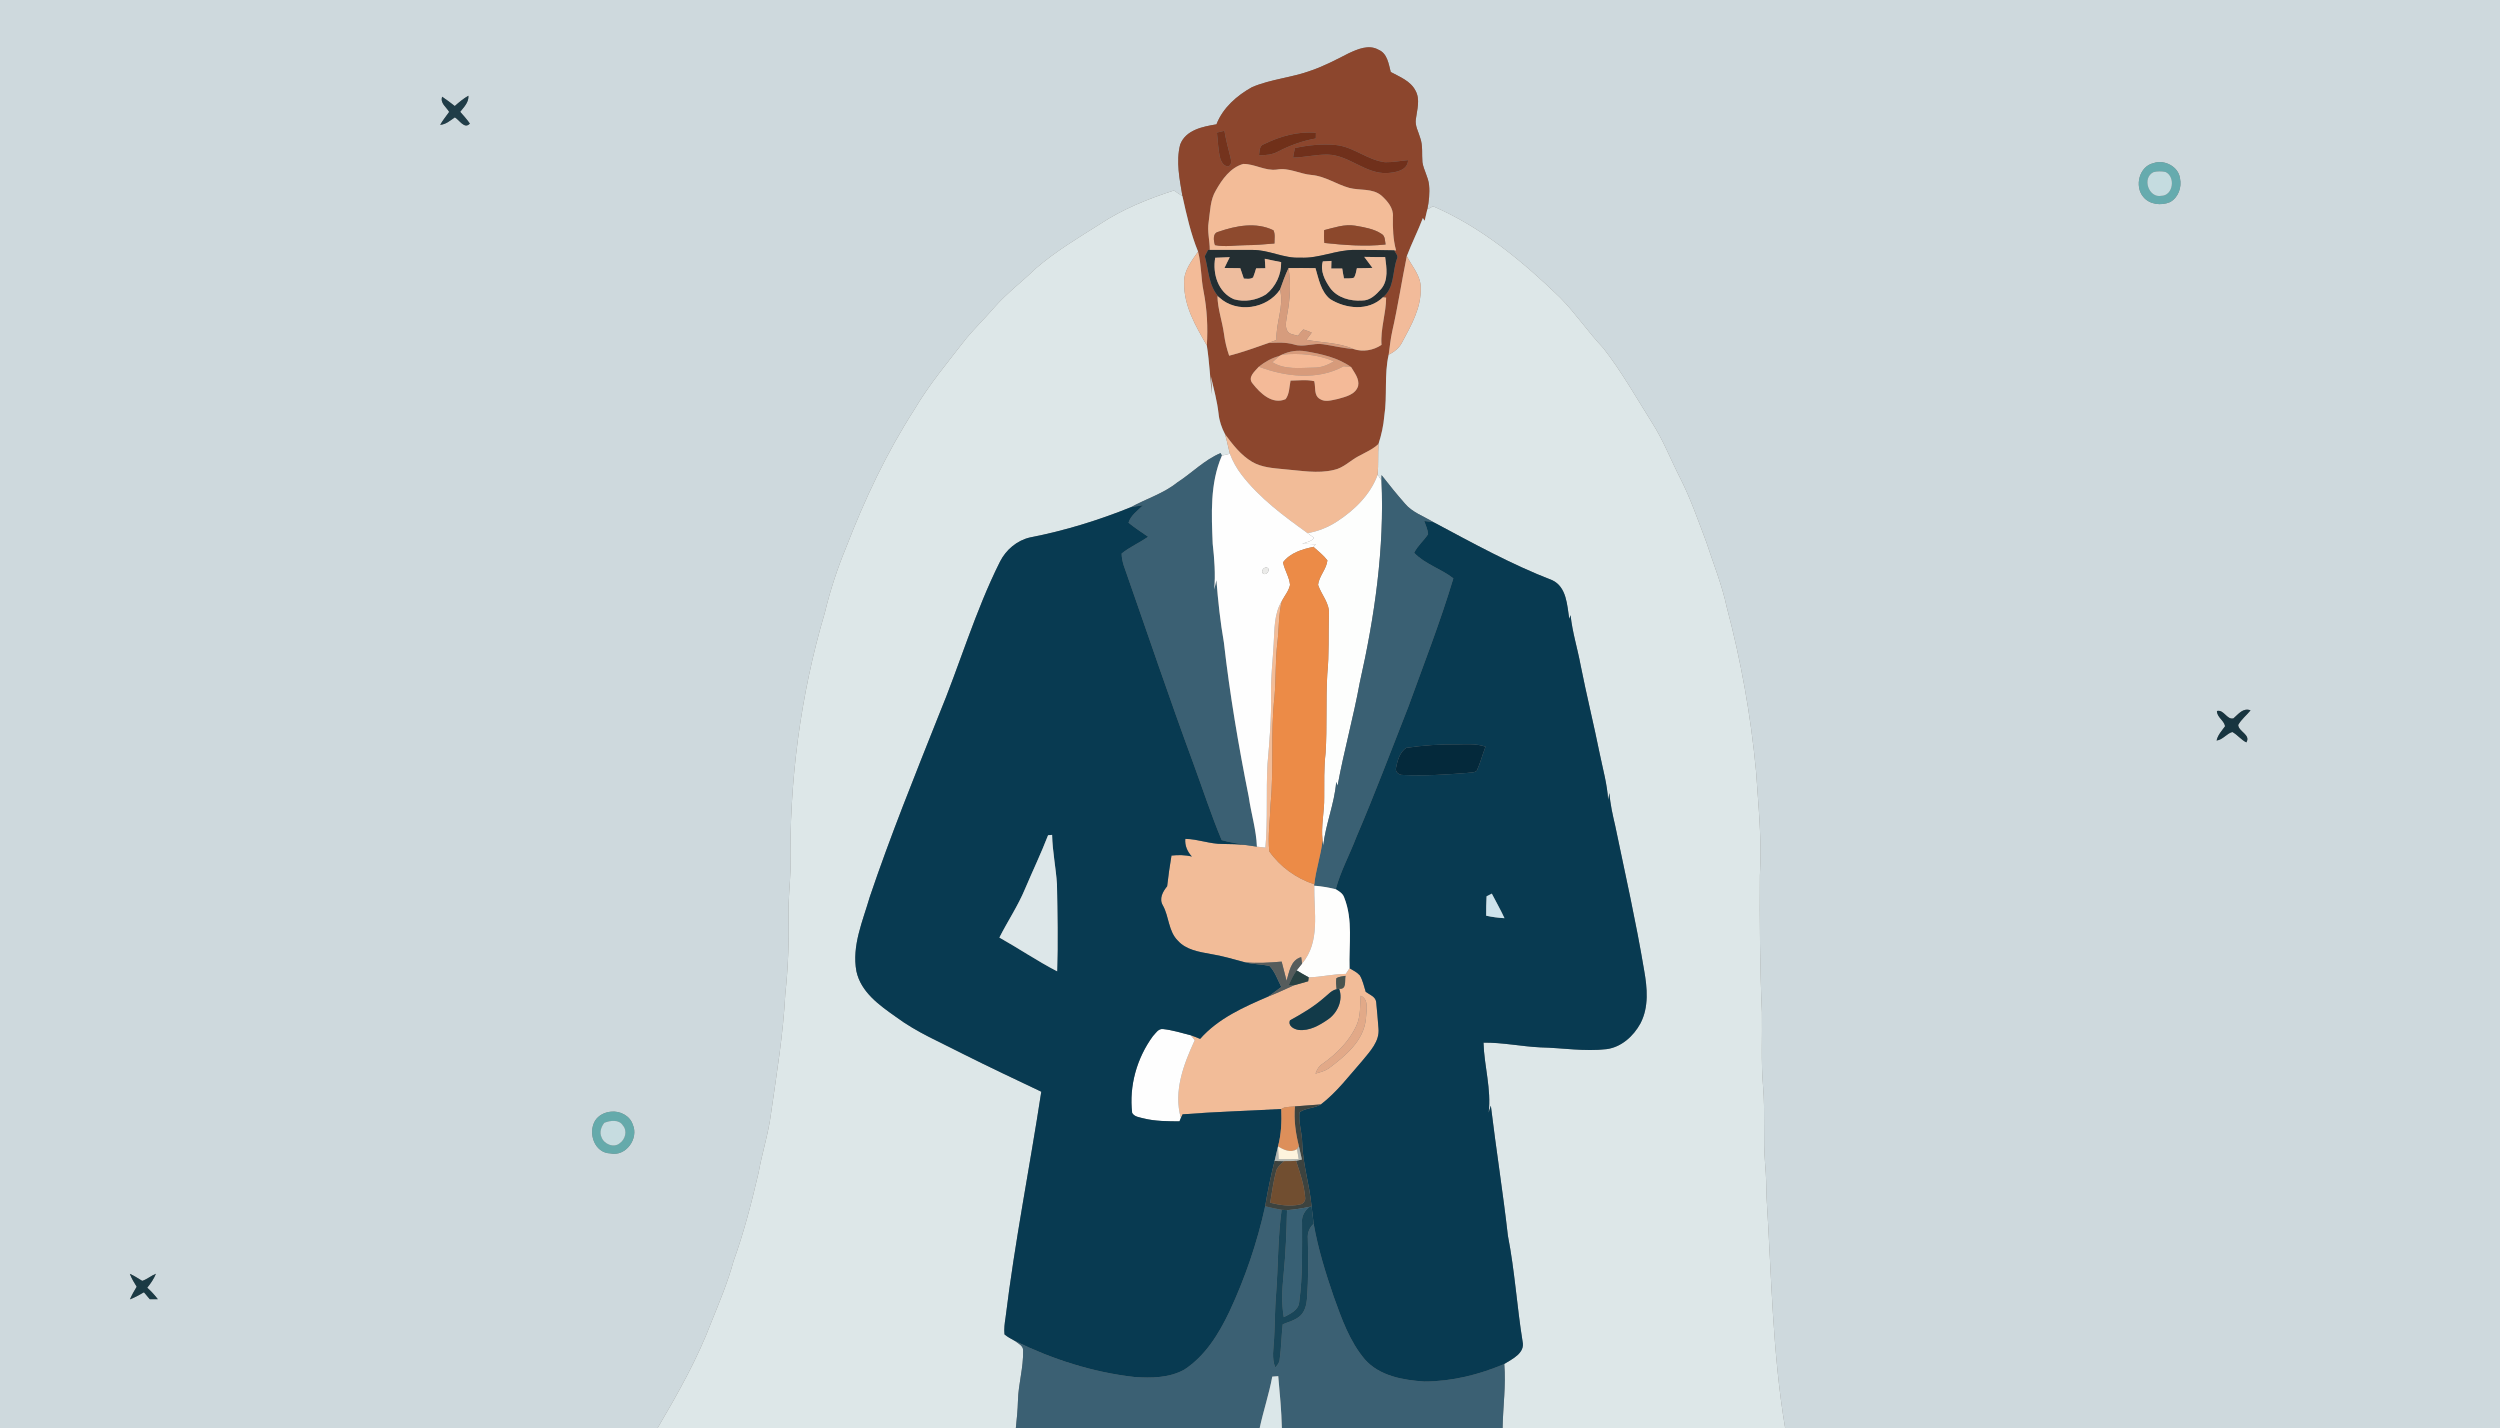 <?xml version="1.0" encoding="UTF-8" ?>
<!DOCTYPE svg PUBLIC "-//W3C//DTD SVG 1.1//EN" "http://www.w3.org/Graphics/SVG/1.1/DTD/svg11.dtd">
<svg width="1094pt" height="625pt" viewBox="0 0 1094 625" version="1.1" xmlns="http://www.w3.org/2000/svg">
<rect x="0" y="0" width="1094" height="625" fill="#808080" stroke="none"/>
<g id="#ced9ddff">
<path fill="#ced9dd" opacity="1.00" d=" M 0.00 0.00 L 1094.00 0.00 L 1094.00 625.00 L 781.19 625.00 C 775.57 591.64 775.20 557.71 773.05 524.03 C 772.94 519.26 772.88 514.48 772.44 509.73 C 771.46 498.31 772.49 486.83 771.52 475.42 C 770.58 464.64 771.19 453.80 771.01 443.00 C 770.12 423.01 769.99 402.99 770.13 382.98 C 771.06 367.83 769.46 352.69 768.45 337.58 C 766.18 313.27 761.86 289.13 755.58 265.53 C 753.51 255.86 749.76 246.67 746.71 237.29 C 743.09 227.73 739.75 218.02 735.08 208.90 C 731.02 200.96 727.80 192.57 722.97 185.04 C 716.04 174.04 709.63 162.64 701.63 152.37 C 694.95 145.32 689.54 137.20 682.73 130.26 C 666.28 114.35 648.27 99.37 627.08 90.25 C 626.24 90.71 625.41 91.18 624.59 91.65 C 625.32 88.13 625.70 84.50 625.35 80.91 C 624.98 77.44 622.98 74.41 622.45 70.99 C 622.14 67.43 622.72 63.74 621.47 60.31 C 620.74 57.66 619.15 55.09 619.56 52.25 C 620.07 48.09 621.61 43.53 619.38 39.59 C 617.20 35.39 612.50 33.64 608.59 31.50 C 607.65 27.94 607.10 23.36 603.22 21.76 C 598.98 19.35 594.14 21.49 590.14 23.34 C 584.81 26.07 579.49 28.88 573.81 30.84 C 565.38 33.98 556.20 34.60 547.90 38.13 C 541.27 41.82 535.12 47.16 532.32 54.41 C 526.33 55.39 518.81 56.86 516.43 63.31 C 514.55 70.73 516.21 78.48 517.44 85.87 C 516.18 85.03 514.93 84.19 513.68 83.35 C 502.35 87.05 491.13 91.53 481.18 98.17 C 471.66 104.18 461.92 110.01 453.37 117.38 C 447.45 123.13 440.79 128.11 435.31 134.31 C 431.32 138.96 426.93 143.25 422.97 147.94 C 415.08 158.12 406.75 168.01 400.19 179.13 C 388.05 198.01 378.41 218.41 370.35 239.34 C 366.50 248.63 363.33 258.21 360.98 268.00 C 350.24 304.26 345.29 342.22 345.95 380.02 C 345.75 387.02 344.86 393.99 345.09 401.00 C 345.30 412.31 344.87 423.61 343.66 434.86 C 342.76 452.46 339.88 469.87 337.39 487.30 C 336.29 496.01 333.53 504.37 331.99 513.00 C 328.93 526.13 325.58 539.22 320.99 551.91 C 318.53 560.98 314.89 569.65 311.37 578.34 C 305.21 594.71 296.55 609.96 287.72 625.00 L 0.00 625.00 L 0.00 0.00 M 199.01 46.40 C 197.20 45.00 195.39 43.61 193.49 42.33 C 192.52 45.12 195.33 46.86 196.56 48.97 C 195.24 50.85 193.76 52.62 192.62 54.63 C 195.15 54.46 197.04 52.70 199.04 51.36 C 201.05 52.50 203.29 56.70 205.61 54.07 C 204.35 52.23 202.83 50.60 201.38 48.93 C 203.03 46.84 205.17 44.78 204.98 41.89 C 202.80 43.12 200.88 44.74 199.01 46.40 M 942.39 71.38 C 936.13 72.78 933.95 81.46 937.89 86.15 C 940.63 89.53 945.72 90.09 949.56 88.46 C 953.19 86.54 954.84 81.95 953.97 78.05 C 953.33 72.90 947.09 69.68 942.39 71.38 M 977.36 314.36 C 974.47 315.12 973.21 310.38 970.13 311.13 C 970.14 313.92 973.27 315.24 973.69 317.80 C 972.28 319.78 970.52 321.60 969.98 324.06 C 972.73 323.69 974.39 321.00 976.87 320.32 C 979.11 321.52 980.69 323.72 983.00 324.87 C 985.06 321.53 979.61 320.21 979.43 317.24 C 980.79 314.79 983.10 313.02 984.84 310.84 C 981.54 309.63 979.57 312.47 977.36 314.36 M 267.39 486.47 C 264.64 486.69 261.95 488.03 260.43 490.38 C 257.18 495.76 260.11 504.54 267.08 504.73 C 273.88 506.25 279.64 498.17 276.89 492.10 C 275.64 488.22 271.28 486.04 267.39 486.47 M 56.81 557.43 C 57.59 559.41 58.66 561.27 59.82 563.08 C 58.73 564.86 57.69 566.67 56.86 568.60 C 59.01 567.78 61.01 566.65 62.99 565.50 C 63.85 566.50 64.70 567.52 65.55 568.54 C 66.72 568.55 67.89 568.55 69.07 568.54 C 67.70 566.71 66.13 565.03 64.43 563.50 C 65.95 561.63 67.32 559.62 68.24 557.39 C 66.14 558.23 64.38 559.82 62.24 560.51 C 60.43 559.47 58.74 558.23 56.81 557.43 Z" />
</g>
<g id="#8c462dff">
<path fill="#8c462d" opacity="1.00" d=" M 590.14 23.34 C 594.14 21.49 598.98 19.35 603.22 21.76 C 607.10 23.36 607.65 27.94 608.59 31.50 C 612.50 33.64 617.20 35.39 619.38 39.59 C 621.61 43.53 620.07 48.09 619.56 52.25 C 619.15 55.09 620.74 57.66 621.47 60.31 C 622.72 63.74 622.14 67.43 622.45 70.99 C 622.98 74.41 624.98 77.44 625.35 80.91 C 625.70 84.50 625.32 88.13 624.59 91.65 C 624.22 93.32 623.80 94.97 623.42 96.64 C 623.16 96.23 622.90 95.83 622.65 95.42 C 620.50 101.06 617.76 106.45 615.62 112.09 C 613.38 123.01 611.73 134.06 609.25 144.94 C 608.51 148.32 608.15 151.77 607.69 155.20 C 605.66 164.03 607.15 173.14 605.77 182.05 C 605.43 186.20 604.52 190.28 603.24 194.25 C 600.73 196.64 597.50 197.99 594.49 199.62 C 590.84 201.55 587.85 204.81 583.68 205.65 C 576.53 207.37 569.20 205.91 562.02 205.34 C 557.21 204.86 552.15 204.60 547.89 202.08 C 542.97 199.16 539.41 194.51 536.05 189.98 C 534.59 187.18 533.54 184.16 533.24 181.00 C 532.63 175.53 531.16 170.22 529.91 164.88 C 530.18 167.62 530.40 170.37 530.44 173.12 C 529.52 165.83 529.25 158.47 528.11 151.19 C 528.61 143.27 528.21 135.33 526.69 127.53 C 525.50 121.77 525.76 115.80 524.27 110.11 C 521.07 102.31 519.26 94.07 517.44 85.87 C 516.21 78.48 514.55 70.73 516.43 63.31 C 518.81 56.86 526.33 55.39 532.32 54.41 C 535.12 47.16 541.27 41.82 547.90 38.13 C 556.20 34.60 565.38 33.98 573.81 30.84 C 579.49 28.88 584.81 26.07 590.14 23.34 M 532.53 58.02 C 532.96 61.74 533.04 65.52 533.94 69.17 C 534.42 70.87 535.63 73.02 537.70 72.76 C 539.28 71.82 538.68 69.95 538.37 68.51 C 537.42 64.76 536.42 61.02 535.80 57.20 C 534.70 57.47 533.62 57.75 532.53 58.02 M 553.04 63.12 C 550.96 63.81 551.28 66.24 550.94 67.96 C 553.81 67.95 556.77 67.73 559.33 66.30 C 564.51 63.61 570.03 61.61 575.79 60.59 C 575.80 59.98 575.82 58.75 575.84 58.14 C 567.91 57.37 560.10 59.66 553.04 63.12 M 566.70 64.78 C 566.31 66.15 566.10 67.56 565.86 68.95 C 570.95 68.89 575.95 67.56 581.05 67.65 C 590.40 67.92 597.49 76.15 606.98 75.74 C 610.63 75.49 615.95 74.70 616.19 70.08 C 612.81 70.36 609.47 71.06 606.08 70.99 C 598.41 70.05 592.33 64.25 584.61 63.46 C 578.63 62.89 572.54 63.50 566.70 64.78 M 532.09 83.28 C 529.55 87.46 529.60 92.46 528.91 97.15 C 528.22 101.24 529.42 105.29 529.40 109.37 L 528.64 109.37 C 528.16 110.29 527.69 111.21 527.22 112.14 C 528.96 118.25 528.85 125.38 533.58 130.19 L 532.76 129.58 C 532.87 135.23 534.87 140.57 535.62 146.12 C 536.04 149.37 536.80 152.56 537.88 155.66 C 543.69 154.15 549.35 152.12 555.01 150.12 C 558.76 149.89 562.58 149.70 566.24 150.73 C 570.45 152.16 574.74 149.96 579.01 150.64 C 583.43 151.28 587.78 152.40 592.25 152.72 C 596.34 154.14 600.99 153.33 604.55 150.92 C 604.02 143.92 606.55 137.20 606.57 130.25 C 606.22 130.21 605.50 130.14 605.14 130.10 C 610.32 125.97 609.23 119.00 611.26 113.38 C 612.05 111.95 610.68 110.75 610.10 109.55 L 610.92 109.57 C 609.59 104.80 609.45 99.84 609.53 94.91 C 609.88 91.08 607.13 87.94 604.48 85.55 C 600.56 82.29 595.08 83.44 590.45 82.23 C 584.86 80.69 579.93 77.12 574.04 76.58 C 568.84 76.19 564.01 73.21 558.71 74.21 C 553.63 74.88 549.04 71.69 544.04 71.74 C 538.43 73.33 534.82 78.45 532.09 83.28 M 561.04 155.17 C 560.72 155.32 560.09 155.64 559.78 155.80 C 556.48 156.66 553.51 158.36 550.87 160.47 C 549.18 162.46 545.76 165.06 548.15 167.84 C 551.42 172.07 556.82 177.23 562.59 174.66 C 564.30 172.35 564.18 169.27 564.74 166.55 C 568.18 166.53 571.71 166.01 575.11 166.81 C 575.82 169.41 574.82 172.93 577.53 174.56 C 579.91 176.18 582.89 175.07 585.46 174.58 C 588.82 173.61 593.11 172.75 594.31 168.92 C 594.95 165.79 592.74 163.16 591.26 160.65 C 585.44 156.46 578.28 154.93 571.35 153.73 C 567.85 153.14 564.24 153.65 561.04 155.17 Z" />
</g>
<g id="#203d48ff">
<path fill="#203d48" opacity="1.00" d=" M 199.01 46.40 C 200.88 44.74 202.80 43.12 204.98 41.89 C 205.17 44.78 203.03 46.84 201.38 48.93 C 202.83 50.60 204.35 52.23 205.61 54.07 C 203.29 56.70 201.05 52.50 199.04 51.36 C 197.04 52.70 195.15 54.46 192.62 54.63 C 193.76 52.62 195.24 50.85 196.56 48.97 C 195.33 46.86 192.52 45.12 193.49 42.33 C 195.39 43.61 197.20 45.00 199.01 46.40 Z" />
</g>
<g id="#74331dff">
<path fill="#74331d" opacity="1.00" d=" M 532.53 58.02 C 533.62 57.75 534.70 57.47 535.80 57.20 C 536.42 61.02 537.42 64.76 538.37 68.51 C 538.68 69.95 539.28 71.82 537.70 72.76 C 535.63 73.02 534.42 70.87 533.94 69.17 C 533.04 65.52 532.96 61.74 532.53 58.02 Z" />
</g>
<g id="#703019ff">
<path fill="#703019" opacity="1.00" d=" M 553.04 63.12 C 560.10 59.66 567.91 57.37 575.84 58.14 C 575.82 58.75 575.80 59.98 575.79 60.59 C 570.03 61.61 564.51 63.61 559.33 66.30 C 556.77 67.73 553.81 67.95 550.94 67.96 C 551.28 66.24 550.96 63.81 553.04 63.12 Z" />
</g>
<g id="#70301bff">
<path fill="#70301b" opacity="1.00" d=" M 566.70 64.78 C 572.54 63.50 578.63 62.89 584.61 63.46 C 592.33 64.25 598.41 70.05 606.08 70.99 C 609.47 71.06 612.81 70.36 616.19 70.08 C 615.95 74.70 610.63 75.49 606.98 75.74 C 597.49 76.15 590.40 67.92 581.05 67.65 C 575.95 67.56 570.95 68.89 565.86 68.95 C 566.10 67.56 566.31 66.15 566.70 64.78 Z" />
</g>
<g id="#66abaeff">
<path fill="#66abae" opacity="1.00" d=" M 942.39 71.38 C 947.09 69.68 953.33 72.90 953.97 78.05 C 954.84 81.95 953.19 86.54 949.56 88.46 C 945.72 90.09 940.63 89.53 937.89 86.15 C 933.95 81.46 936.13 72.78 942.39 71.38 M 942.35 75.34 C 937.21 77.89 940.28 86.76 945.81 85.69 C 951.03 85.57 952.05 77.38 947.67 75.28 C 945.92 74.90 944.07 74.92 942.35 75.34 Z" />
</g>
<g id="#f3bc98ff">
<path fill="#f3bc98" opacity="1.00" d=" M 532.09 83.28 C 534.82 78.45 538.43 73.33 544.04 71.74 C 549.04 71.69 553.63 74.88 558.71 74.21 C 564.01 73.21 568.84 76.19 574.04 76.58 C 579.93 77.12 584.86 80.69 590.45 82.23 C 595.08 83.44 600.56 82.29 604.48 85.55 C 607.13 87.94 609.88 91.08 609.53 94.91 C 609.45 99.84 609.59 104.80 610.92 109.57 L 610.10 109.55 C 604.39 109.41 598.68 109.35 592.98 109.37 C 584.81 109.23 577.19 113.22 568.99 112.74 C 561.78 113.16 555.23 109.26 548.06 109.38 C 541.84 109.32 535.62 109.46 529.40 109.37 C 529.42 105.29 528.22 101.24 528.91 97.15 C 529.60 92.46 529.55 87.46 532.09 83.28 M 533.23 101.41 C 530.54 101.96 531.06 105.31 531.68 107.26 C 536.10 108.17 540.62 107.31 545.08 107.29 C 549.30 107.30 553.50 106.89 557.70 106.55 C 557.66 104.63 558.13 102.57 557.26 100.77 C 549.63 97.06 540.88 98.76 533.23 101.41 M 579.44 100.71 C 579.40 102.59 579.31 104.47 579.57 106.33 C 588.44 107.25 597.43 107.98 606.33 106.99 C 606.01 105.40 606.22 103.31 604.60 102.37 C 601.16 100.08 596.95 99.45 592.98 98.75 C 588.36 98.00 583.85 99.60 579.44 100.71 Z" />
</g>
<g id="#c5dce0ff">
<path fill="#c5dce0" opacity="1.00" d=" M 942.35 75.34 C 944.07 74.92 945.92 74.90 947.67 75.28 C 952.05 77.38 951.03 85.57 945.81 85.69 C 940.28 86.76 937.21 77.89 942.35 75.34 Z" />
</g>
<g id="#dde7e8ff">
<path fill="#dde7e8" opacity="1.00" d=" M 481.18 98.17 C 491.13 91.53 502.35 87.05 513.68 83.35 C 514.93 84.19 516.18 85.03 517.44 85.87 C 519.26 94.07 521.07 102.31 524.27 110.11 C 521.44 114.24 517.90 118.54 518.19 123.85 C 518.02 133.91 523.29 142.77 528.11 151.19 C 529.25 158.47 529.52 165.83 530.44 173.12 C 530.40 170.37 530.18 167.62 529.91 164.88 C 531.16 170.22 532.63 175.53 533.24 181.00 C 533.54 184.16 534.59 187.18 536.05 189.98 C 536.93 192.80 537.44 195.71 538.19 198.56 C 537.02 198.84 535.85 199.13 534.69 199.41 C 534.55 199.12 534.27 198.55 534.14 198.27 C 527.02 201.27 521.57 207.00 515.14 211.15 C 509.11 216.01 501.59 218.23 494.90 221.94 C 480.66 227.69 465.87 232.25 450.78 235.18 C 445.05 236.47 440.22 240.59 437.60 245.78 C 426.70 267.52 419.96 290.98 410.65 313.38 C 400.24 339.59 389.65 365.75 380.62 392.47 C 377.56 403.03 372.69 413.82 374.77 425.04 C 376.75 434.21 384.90 439.95 392.10 445.02 C 401.19 451.79 411.71 456.17 421.72 461.35 C 432.95 466.99 444.32 472.33 455.67 477.73 C 450.62 510.73 444.07 543.50 440.02 576.65 C 439.64 579.05 439.32 581.49 439.57 583.93 C 440.94 585.09 442.56 585.94 444.14 586.80 C 445.54 587.94 447.84 588.87 447.71 591.01 C 447.92 598.40 445.63 605.58 445.46 612.95 C 445.36 616.98 444.94 620.99 444.53 625.00 L 287.72 625.00 C 296.55 609.96 305.21 594.71 311.37 578.34 C 314.89 569.65 318.53 560.98 320.99 551.91 C 325.58 539.22 328.93 526.13 331.99 513.00 C 333.53 504.37 336.29 496.01 337.39 487.30 C 339.88 469.87 342.76 452.46 343.66 434.86 C 344.87 423.61 345.30 412.31 345.09 401.00 C 344.86 393.99 345.75 387.02 345.95 380.02 C 345.29 342.22 350.24 304.26 360.98 268.00 C 363.33 258.21 366.50 248.63 370.35 239.34 C 378.41 218.41 388.05 198.01 400.19 179.13 C 406.75 168.01 415.08 158.12 422.97 147.94 C 426.93 143.25 431.32 138.96 435.31 134.31 C 440.79 128.11 447.45 123.13 453.37 117.38 C 461.92 110.01 471.66 104.18 481.18 98.17 Z" />
<path fill="#dde7e8" opacity="1.00" d=" M 624.59 91.65 C 625.41 91.18 626.24 90.71 627.08 90.25 C 648.27 99.37 666.28 114.35 682.73 130.26 C 689.54 137.20 694.95 145.32 701.63 152.37 C 709.63 162.64 716.04 174.04 722.97 185.04 C 727.80 192.57 731.02 200.96 735.08 208.90 C 739.75 218.02 743.09 227.73 746.71 237.29 C 749.76 246.67 753.51 255.86 755.58 265.53 C 761.86 289.13 766.18 313.27 768.45 337.58 C 769.46 352.69 771.06 367.83 770.13 382.98 C 769.99 402.99 770.12 423.01 771.01 443.00 C 771.19 453.80 770.58 464.64 771.52 475.42 C 772.49 486.83 771.46 498.31 772.44 509.73 C 772.88 514.48 772.94 519.26 773.05 524.03 C 775.20 557.71 775.57 591.64 781.19 625.00 L 657.53 625.00 C 657.69 615.62 659.05 606.26 658.27 596.87 C 661.80 594.66 667.44 592.11 666.28 587.04 C 663.80 571.67 662.86 556.08 659.86 540.79 C 657.70 521.77 654.69 502.85 652.39 483.84 C 652.04 484.85 651.72 485.87 651.42 486.90 C 652.68 476.60 649.46 466.51 649.18 456.26 C 657.53 456.16 665.74 457.93 674.07 458.33 C 683.73 458.54 693.38 460.23 703.04 459.10 C 709.50 458.25 714.82 453.41 717.85 447.85 C 721.61 440.69 720.84 432.27 719.47 424.59 C 715.92 403.39 711.20 382.41 706.82 361.38 C 705.73 356.64 704.60 351.89 704.29 347.03 C 704.09 348.01 703.90 349.00 703.72 349.99 C 703.30 343.16 701.42 336.55 700.05 329.88 C 697.43 316.91 694.25 304.07 691.68 291.10 C 690.33 283.78 688.04 276.64 687.28 269.21 C 687.08 269.74 686.89 270.28 686.71 270.82 C 685.75 264.84 685.60 256.94 679.31 253.92 C 661.29 246.97 644.34 237.58 627.31 228.52 C 623.06 225.89 618.01 224.26 614.74 220.30 C 611.21 216.28 607.85 212.11 604.56 207.90 C 604.55 208.49 604.54 209.69 604.54 210.28 C 604.12 209.64 603.29 208.37 602.87 207.73 C 603.24 203.24 602.95 198.73 603.24 194.25 C 604.52 190.28 605.43 186.20 605.77 182.05 C 607.15 173.14 605.66 164.03 607.69 155.20 C 610.19 153.97 612.43 152.18 613.66 149.62 C 617.58 142.34 621.95 134.66 621.71 126.12 C 621.86 120.73 617.88 116.63 615.62 112.09 C 617.76 106.45 620.50 101.06 622.65 95.42 C 622.90 95.83 623.16 96.23 623.42 96.64 C 623.80 94.97 624.22 93.32 624.59 91.65 Z" />
</g>
<g id="#8e4a2eff">
<path fill="#8e4a2e" opacity="1.00" d=" M 533.23 101.41 C 540.88 98.76 549.63 97.06 557.26 100.77 C 558.13 102.57 557.66 104.63 557.70 106.55 C 553.50 106.89 549.30 107.30 545.08 107.29 C 540.62 107.31 536.10 108.17 531.68 107.26 C 531.06 105.31 530.54 101.96 533.23 101.41 Z" />
</g>
<g id="#8c482cff">
<path fill="#8c482c" opacity="1.00" d=" M 579.44 100.71 C 583.85 99.60 588.36 98.00 592.98 98.75 C 596.95 99.45 601.16 100.08 604.60 102.37 C 606.22 103.31 606.01 105.40 606.33 106.99 C 597.43 107.98 588.44 107.25 579.57 106.33 C 579.31 104.47 579.40 102.59 579.44 100.71 Z" />
</g>
<g id="#232e32ff">
<path fill="#232e32" opacity="1.00" d=" M 528.64 109.37 L 529.40 109.37 C 535.62 109.46 541.84 109.32 548.06 109.38 C 555.23 109.26 561.78 113.16 568.99 112.74 C 577.19 113.22 584.81 109.23 592.98 109.37 C 598.68 109.35 604.39 109.41 610.10 109.55 C 610.68 110.75 612.05 111.95 611.26 113.38 C 609.23 119.00 610.32 125.97 605.14 130.10 C 598.92 136.23 588.92 135.21 582.03 130.86 C 578.00 127.55 577.07 122.09 575.65 117.35 C 571.72 117.28 567.79 117.26 563.86 117.32 C 562.42 120.38 561.24 123.55 560.14 126.74 C 554.42 135.18 541.20 137.23 533.58 130.19 C 528.85 125.38 528.96 118.25 527.22 112.14 C 527.69 111.21 528.16 110.29 528.64 109.37 M 597.00 112.41 C 598.19 114.01 599.42 115.60 600.60 117.23 C 598.32 117.35 596.05 117.36 593.78 117.37 C 593.48 118.76 593.25 120.20 592.56 121.46 C 591.14 122.03 589.58 121.74 588.12 121.82 C 587.82 120.38 587.58 118.94 587.36 117.50 C 585.75 117.51 584.14 117.51 582.55 117.51 C 582.57 116.67 582.61 115.01 582.63 114.18 C 581.37 114.25 580.12 114.32 578.88 114.39 C 577.62 118.55 579.72 122.59 582.02 125.94 C 585.13 130.28 590.88 131.86 596.00 131.50 C 599.52 131.61 602.25 128.89 604.39 126.43 C 607.65 122.56 606.75 117.11 606.14 112.50 C 603.09 112.53 600.04 112.45 597.00 112.41 M 531.78 112.80 C 530.55 119.79 533.02 127.92 539.95 130.93 C 544.58 132.31 549.88 131.40 553.97 128.84 C 558.21 125.54 560.79 120.10 560.62 114.71 C 558.23 114.27 555.85 113.74 553.47 113.24 C 553.54 114.27 553.67 116.34 553.73 117.37 C 552.37 117.39 551.02 117.41 549.68 117.44 C 549.27 118.77 548.88 120.11 548.36 121.40 C 547.17 122.27 545.64 121.98 544.30 121.91 C 543.75 120.40 543.24 118.88 542.75 117.36 C 540.43 117.32 538.12 117.33 535.82 117.27 C 536.55 115.68 537.35 114.11 538.14 112.54 C 536.02 112.63 533.89 112.72 531.78 112.80 Z" />
</g>
<g id="#f3bb98ff">
<path fill="#f3bb98" opacity="1.00" d=" M 524.27 110.11 C 525.76 115.80 525.50 121.77 526.69 127.53 C 528.21 135.33 528.61 143.27 528.11 151.19 C 523.29 142.77 518.02 133.91 518.19 123.85 C 517.90 118.54 521.44 114.24 524.27 110.11 Z" />
</g>
<g id="#eebd9dff">
<path fill="#eebd9d" opacity="1.00" d=" M 597.00 112.41 C 600.04 112.45 603.09 112.53 606.14 112.50 C 606.75 117.11 607.65 122.56 604.39 126.43 C 602.25 128.89 599.52 131.61 596.00 131.50 C 590.88 131.86 585.13 130.28 582.02 125.94 C 579.72 122.59 577.62 118.55 578.88 114.39 C 580.12 114.32 581.37 114.25 582.63 114.18 C 582.61 115.01 582.57 116.67 582.55 117.51 C 584.14 117.51 585.75 117.51 587.36 117.50 C 587.58 118.94 587.82 120.38 588.12 121.82 C 589.58 121.74 591.14 122.03 592.56 121.46 C 593.25 120.20 593.48 118.76 593.78 117.37 C 596.05 117.36 598.32 117.35 600.60 117.23 C 599.42 115.60 598.19 114.01 597.00 112.41 Z" />
</g>
<g id="#f2bb9aff">
<path fill="#f2bb9a" opacity="1.00" d=" M 609.25 144.94 C 611.73 134.06 613.38 123.01 615.62 112.09 C 617.88 116.63 621.86 120.73 621.71 126.12 C 621.95 134.66 617.58 142.34 613.66 149.62 C 612.43 152.18 610.19 153.97 607.69 155.20 C 608.15 151.77 608.51 148.32 609.25 144.94 Z" />
</g>
<g id="#eebd9eff">
<path fill="#eebd9e" opacity="1.00" d=" M 531.78 112.80 C 533.89 112.72 536.02 112.63 538.14 112.54 C 537.35 114.11 536.55 115.68 535.82 117.27 C 538.12 117.33 540.43 117.32 542.75 117.36 C 543.24 118.88 543.75 120.40 544.30 121.91 C 545.64 121.98 547.17 122.27 548.36 121.40 C 548.88 120.11 549.27 118.77 549.68 117.44 C 551.02 117.41 552.37 117.39 553.73 117.37 C 553.67 116.34 553.54 114.27 553.47 113.24 C 555.85 113.74 558.23 114.27 560.62 114.71 C 560.79 120.10 558.21 125.54 553.97 128.84 C 549.88 131.40 544.58 132.31 539.95 130.93 C 533.02 127.92 530.55 119.79 531.78 112.80 Z" />
</g>
<g id="#f2bc98ff">
<path fill="#f2bc98" opacity="1.00" d=" M 563.86 117.32 C 567.79 117.26 571.72 117.28 575.65 117.35 C 577.07 122.09 578.00 127.55 582.03 130.86 C 588.92 135.21 598.92 136.23 605.14 130.10 C 605.50 130.14 606.22 130.21 606.57 130.25 C 606.55 137.20 604.02 143.92 604.55 150.92 C 600.99 153.33 596.34 154.14 592.25 152.72 C 585.73 149.86 578.55 150.02 571.68 148.69 C 572.45 147.64 573.22 146.59 574.01 145.54 C 572.78 145.05 571.57 144.53 570.32 144.16 C 569.49 145.04 568.72 145.96 567.99 146.93 C 566.32 146.42 564.08 146.40 563.23 144.59 C 562.13 142.35 563.02 139.79 563.29 137.46 C 564.57 130.84 564.95 124.01 563.86 117.32 Z" />
<path fill="#f2bc98" opacity="1.00" d=" M 533.58 130.19 C 541.20 137.23 554.42 135.18 560.14 126.74 C 562.04 134.10 558.19 141.31 558.62 148.74 C 557.41 149.20 556.21 149.66 555.01 150.12 C 549.35 152.12 543.69 154.15 537.88 155.66 C 536.80 152.56 536.04 149.37 535.62 146.12 C 534.87 140.57 532.87 135.23 532.76 129.58 L 533.58 130.19 Z" />
<path fill="#f2bc98" opacity="1.00" d=" M 536.05 189.98 C 539.41 194.51 542.97 199.16 547.89 202.08 C 552.15 204.60 557.21 204.86 562.02 205.34 C 569.20 205.91 576.53 207.37 583.68 205.65 C 587.85 204.81 590.84 201.55 594.49 199.62 C 597.50 197.99 600.73 196.64 603.24 194.25 C 602.95 198.73 603.24 203.24 602.87 207.73 C 599.72 216.44 592.72 223.24 585.09 228.20 C 581.18 230.75 576.79 232.52 572.19 233.30 C 561.74 225.79 551.18 218.01 543.28 207.72 C 541.16 204.92 539.41 201.85 538.19 198.56 C 537.44 195.71 536.93 192.80 536.05 189.98 Z" />
<path fill="#f2bc98" opacity="1.00" d=" M 557.35 281.98 C 557.76 275.57 557.43 268.63 560.95 262.96 C 559.45 268.86 559.73 275.00 559.01 281.01 C 558.02 288.99 558.43 297.06 557.71 305.07 C 555.94 320.65 557.52 336.37 555.99 351.97 C 555.82 358.83 554.73 365.73 555.43 372.56 C 560.16 379.29 567.30 384.47 575.15 386.98 L 575.12 387.58 C 574.93 399.03 577.90 412.09 569.77 421.68 C 569.68 420.97 569.49 419.55 569.40 418.84 C 564.76 420.16 564.21 425.26 563.01 429.18 C 562.29 426.38 561.55 423.60 560.85 420.80 C 555.54 421.25 550.19 421.61 544.87 421.12 C 539.88 419.80 534.93 418.28 529.83 417.48 C 524.73 416.54 519.05 415.70 515.41 411.62 C 511.24 407.48 511.62 401.13 508.87 396.22 C 507.10 393.26 508.83 390.17 510.74 387.83 C 511.24 383.34 511.89 378.86 512.64 374.39 C 515.61 374.09 518.64 374.08 521.56 374.83 C 519.60 372.70 518.42 370.02 518.68 367.09 C 524.22 367.15 529.46 369.37 535.01 369.31 C 538.42 369.34 541.84 369.42 545.25 369.80 C 546.83 370.05 548.41 370.30 550.02 370.50 C 551.25 370.65 552.50 370.78 553.75 370.91 C 554.82 358.76 553.99 346.54 554.66 334.37 C 555.55 324.27 556.40 314.14 556.21 303.99 C 556.04 296.63 556.96 289.31 557.35 281.98 Z" />
<path fill="#f2bc98" opacity="1.00" d=" M 590.56 423.71 C 592.12 424.64 593.84 425.44 595.07 426.84 C 596.38 429.05 596.86 431.61 597.64 434.03 C 599.31 435.27 601.93 436.08 602.22 438.47 C 602.66 442.31 602.87 446.18 603.23 450.04 C 603.79 455.72 599.50 460.08 596.20 464.14 C 590.39 470.74 585.06 477.90 578.03 483.29 C 574.23 483.53 570.45 483.91 566.66 484.16 C 565.08 484.26 563.51 484.37 561.96 484.65 C 561.64 484.81 561.01 485.14 560.69 485.30 C 546.30 486.12 531.89 486.50 517.51 487.62 C 517.32 488.02 516.94 488.84 516.75 489.24 C 513.43 477.51 517.96 465.76 522.81 455.20 C 522.23 454.47 521.66 453.75 521.10 453.04 C 522.47 453.50 523.82 454.06 525.17 454.62 C 533.11 445.62 544.25 440.70 555.05 436.05 C 558.83 434.60 562.48 432.85 566.18 431.19 C 568.27 430.60 570.36 430.00 572.46 429.41 C 572.52 428.98 572.65 428.12 572.71 427.69 C 578.14 427.57 583.45 426.21 588.90 426.18 C 589.31 425.56 590.15 424.33 590.56 423.71 M 584.79 428.10 C 584.54 429.69 584.73 431.30 584.89 432.90 C 582.68 433.34 581.22 435.20 579.53 436.52 C 574.99 440.53 569.77 443.61 564.49 446.51 C 563.51 448.96 566.28 450.42 568.31 450.70 C 573.00 451.21 577.36 448.71 581.08 446.14 C 585.30 443.27 587.86 437.63 586.00 432.68 C 589.44 433.07 588.34 429.20 588.80 427.01 C 587.44 427.29 585.97 427.31 584.79 428.10 M 595.44 435.72 C 595.09 440.03 595.48 444.57 593.64 448.62 C 590.51 455.68 584.82 461.22 578.60 465.64 C 577.07 466.57 576.29 468.19 575.65 469.81 C 577.67 469.24 579.77 468.71 581.52 467.49 C 588.73 462.05 596.68 455.59 597.71 445.94 C 597.84 442.55 599.32 437.51 595.44 435.72 Z" />
</g>
<g id="#d69c7dff">
<path fill="#d69c7d" opacity="1.00" d=" M 560.14 126.74 C 561.24 123.55 562.42 120.38 563.86 117.32 C 564.95 124.01 564.57 130.84 563.29 137.46 C 563.02 139.79 562.13 142.35 563.23 144.59 C 564.08 146.40 566.32 146.42 567.99 146.93 C 568.72 145.96 569.49 145.04 570.32 144.16 C 571.57 144.53 572.78 145.05 574.01 145.54 C 573.22 146.59 572.45 147.64 571.68 148.69 C 578.55 150.02 585.73 149.86 592.25 152.72 C 587.78 152.40 583.43 151.28 579.01 150.64 C 574.74 149.96 570.45 152.16 566.24 150.73 C 562.58 149.70 558.76 149.89 555.01 150.12 C 556.21 149.66 557.41 149.20 558.62 148.74 C 558.19 141.31 562.04 134.10 560.14 126.74 Z" />
</g>
<g id="#d79b7bff">
<path fill="#d79b7b" opacity="1.00" d=" M 561.04 155.17 C 564.24 153.65 567.85 153.14 571.35 153.73 C 578.28 154.93 585.44 156.46 591.26 160.65 C 590.16 160.53 589.07 160.41 587.98 160.29 C 576.55 166.56 562.64 164.90 550.87 160.47 C 553.51 158.36 556.48 156.66 559.78 155.80 C 558.76 156.67 557.78 157.59 556.81 158.50 C 562.28 161.93 568.95 160.95 575.07 160.87 C 578.19 160.91 581.08 159.68 583.73 158.14 C 576.60 155.03 568.71 154.48 561.04 155.17 Z" />
</g>
<g id="#f4b996ff">
<path fill="#f4b996" opacity="1.00" d=" M 559.78 155.80 C 560.09 155.64 560.72 155.32 561.04 155.17 C 568.71 154.48 576.60 155.03 583.73 158.14 C 581.08 159.68 578.19 160.91 575.07 160.87 C 568.95 160.95 562.28 161.93 556.81 158.50 C 557.78 157.59 558.76 156.67 559.78 155.80 Z" />
</g>
<g id="#f4ba98ff">
<path fill="#f4ba98" opacity="1.00" d=" M 550.87 160.47 C 562.64 164.90 576.55 166.56 587.98 160.29 C 589.07 160.41 590.16 160.53 591.26 160.65 C 592.74 163.16 594.95 165.79 594.31 168.92 C 593.11 172.75 588.82 173.61 585.46 174.58 C 582.89 175.07 579.91 176.18 577.53 174.56 C 574.82 172.93 575.82 169.41 575.11 166.81 C 571.71 166.01 568.18 166.53 564.74 166.55 C 564.18 169.27 564.30 172.35 562.59 174.66 C 556.82 177.23 551.42 172.07 548.15 167.84 C 545.76 165.06 549.18 162.46 550.87 160.47 Z" />
</g>
<g id="#3b6073ff">
<path fill="#3b6073" opacity="1.00" d=" M 515.14 211.15 C 521.57 207.00 527.02 201.27 534.14 198.27 C 534.27 198.55 534.55 199.12 534.69 199.41 C 529.43 211.56 530.16 225.07 530.68 237.99 C 531.43 244.62 531.93 251.30 531.35 257.96 C 531.65 256.60 531.96 255.24 532.30 253.88 C 533.02 263.00 533.99 272.10 535.57 281.11 C 538.15 303.80 541.97 326.33 546.46 348.72 C 547.50 356.00 549.75 363.11 550.02 370.50 C 548.41 370.30 546.83 370.05 545.25 369.80 C 541.70 369.05 538.07 368.69 534.60 367.63 C 529.99 356.58 526.27 345.13 522.14 333.88 C 511.57 305.19 501.82 276.21 491.71 247.36 C 491.22 245.69 490.83 243.96 490.83 242.21 C 494.41 239.35 498.66 237.49 502.44 234.91 C 499.56 232.87 496.55 230.99 493.83 228.74 C 494.84 225.47 497.86 223.47 500.14 221.12 C 498.39 221.38 496.64 221.62 494.90 221.94 C 501.59 218.23 509.11 216.01 515.14 211.15 Z" />
<path fill="#3b6073" opacity="1.00" d=" M 537.98 573.98 C 544.87 559.25 550.14 543.74 553.63 527.86 C 556.01 528.43 558.40 529.00 560.83 529.40 C 559.15 541.61 559.34 553.99 558.41 566.27 C 557.84 572.79 557.94 579.34 557.54 585.87 C 557.30 590.04 556.42 594.40 558.05 598.42 C 558.96 597.42 559.90 596.33 559.98 594.92 C 560.74 589.81 560.72 584.62 561.33 579.50 C 563.92 578.48 566.75 577.75 568.90 575.89 C 571.11 573.91 571.75 570.85 571.98 568.03 C 572.59 559.36 572.51 550.67 572.31 542.00 C 572.07 539.51 573.04 537.18 574.86 535.51 C 576.77 546.37 580.04 556.96 583.62 567.38 C 587.07 576.97 590.54 586.90 597.20 594.81 C 603.66 602.17 614.00 603.93 623.29 604.55 C 635.32 604.53 647.23 601.59 658.27 596.87 C 659.05 606.26 657.69 615.62 657.53 625.00 L 560.95 625.00 C 560.77 617.37 560.05 609.79 559.36 602.20 C 558.48 602.26 557.61 602.33 556.74 602.41 C 555.35 610.05 552.83 617.41 551.22 625.00 L 444.53 625.00 C 444.94 620.99 445.36 616.98 445.46 612.95 C 445.63 605.58 447.92 598.40 447.71 591.01 C 447.84 588.87 445.54 587.94 444.14 586.80 C 460.55 594.84 478.20 600.51 496.39 602.57 C 503.74 603.08 511.69 603.03 518.29 599.32 C 527.46 593.33 533.37 583.67 537.98 573.98 Z" />
</g>
<g id="#fefefeff">
<path fill="#fefefe" opacity="1.00" d=" M 534.69 199.41 C 535.85 199.13 537.02 198.84 538.19 198.56 C 539.41 201.85 541.16 204.92 543.28 207.72 C 551.18 218.01 561.74 225.79 572.19 233.30 C 573.13 233.96 574.07 234.62 574.97 235.36 C 573.84 237.05 571.62 237.26 569.86 237.92 C 571.82 237.97 573.79 238.06 575.76 238.17 C 575.52 238.46 575.03 239.03 574.78 239.32 C 569.88 240.30 564.59 241.93 561.45 246.07 C 562.09 249.47 564.21 252.47 564.52 255.94 C 563.99 258.55 562.17 260.64 560.95 262.96 C 557.43 268.63 557.76 275.57 557.35 281.98 C 556.96 289.31 556.04 296.63 556.21 303.99 C 556.40 314.14 555.55 324.27 554.66 334.37 C 553.99 346.54 554.82 358.76 553.75 370.91 C 552.50 370.78 551.25 370.65 550.02 370.50 C 549.75 363.11 547.50 356.00 546.46 348.72 C 541.97 326.33 538.15 303.80 535.57 281.11 C 533.99 272.10 533.02 263.00 532.30 253.88 C 531.96 255.24 531.65 256.60 531.35 257.96 C 531.93 251.30 531.43 244.62 530.68 237.99 C 530.16 225.07 529.43 211.56 534.69 199.41 M 554.30 248.35 C 553.04 248.15 551.71 249.80 552.61 250.89 C 554.11 252.25 556.47 248.95 554.30 248.35 Z" />
<path fill="#fefefe" opacity="1.00" d=" M 504.47 453.46 C 505.70 452.19 506.84 450.07 508.90 450.31 C 513.05 450.74 517.06 452.01 521.10 453.04 C 521.66 453.75 522.23 454.47 522.81 455.20 C 517.96 465.76 513.43 477.51 516.75 489.24 C 516.59 489.61 516.29 490.34 516.14 490.71 C 510.88 490.66 505.56 490.69 500.42 489.41 C 498.65 488.91 496.46 488.78 495.43 487.02 C 494.04 475.20 497.48 463.04 504.47 453.46 Z" />
</g>
<g id="#fdfefdff">
<path fill="#fdfefd" opacity="1.00" d=" M 585.09 228.20 C 592.72 223.24 599.72 216.44 602.87 207.73 C 603.29 208.37 604.12 209.64 604.54 210.28 C 605.87 240.04 601.56 269.75 595.03 298.72 C 592.27 313.85 588.09 328.69 585.33 343.82 C 585.12 343.27 584.91 342.73 584.72 342.20 C 583.99 351.71 580.07 360.61 579.05 370.09 C 578.97 369.50 578.82 368.31 578.75 367.71 C 578.02 361.45 579.57 355.27 579.48 349.02 C 579.52 342.50 579.32 335.97 580.08 329.48 C 580.80 318.00 580.15 306.48 580.82 295.00 C 581.68 286.34 581.29 277.63 581.53 268.94 C 581.98 264.03 578.25 260.32 576.79 255.94 C 577.20 252.10 580.45 249.12 580.88 245.23 C 579.16 242.96 576.87 241.22 574.78 239.32 C 575.03 239.03 575.52 238.46 575.76 238.17 C 573.79 238.06 571.82 237.97 569.86 237.92 C 571.62 237.26 573.84 237.05 574.97 235.36 C 574.07 234.62 573.13 233.96 572.19 233.30 C 576.79 232.52 581.18 230.75 585.09 228.20 Z" />
</g>
<g id="#3a6073ff">
<path fill="#3a6073" opacity="1.00" d=" M 604.54 210.28 C 604.54 209.69 604.55 208.49 604.56 207.90 C 607.85 212.11 611.21 216.28 614.74 220.30 C 618.01 224.26 623.06 225.89 627.31 228.52 C 625.95 228.31 624.59 228.16 623.24 227.99 C 623.89 229.88 624.82 231.74 624.93 233.76 C 623.07 236.61 620.33 238.83 618.82 241.91 C 623.61 246.89 630.59 248.86 635.99 253.09 C 630.28 272.13 623.03 290.66 616.27 309.34 C 608.78 328.42 601.55 347.60 593.48 366.45 C 590.59 374.05 586.63 381.24 584.52 389.12 C 581.42 388.40 578.29 387.79 575.12 387.58 L 575.15 386.98 C 575.80 380.46 578.08 374.23 578.75 367.71 C 578.82 368.31 578.97 369.50 579.05 370.09 C 580.07 360.61 583.99 351.71 584.72 342.20 C 584.91 342.73 585.12 343.27 585.33 343.82 C 588.09 328.69 592.27 313.85 595.03 298.72 C 601.56 269.75 605.87 240.04 604.54 210.28 Z" />
</g>
<g id="#083a51ff">
<path fill="#083a51" opacity="1.00" d=" M 494.90 221.94 C 496.64 221.62 498.39 221.38 500.14 221.12 C 497.86 223.47 494.84 225.47 493.83 228.74 C 496.55 230.99 499.56 232.87 502.44 234.91 C 498.66 237.49 494.41 239.35 490.83 242.21 C 490.83 243.96 491.22 245.69 491.71 247.36 C 501.82 276.21 511.57 305.19 522.14 333.88 C 526.27 345.13 529.99 356.58 534.60 367.63 C 538.07 368.69 541.70 369.05 545.25 369.80 C 541.84 369.42 538.42 369.34 535.01 369.31 C 529.46 369.37 524.22 367.15 518.68 367.09 C 518.42 370.02 519.60 372.70 521.56 374.83 C 518.64 374.08 515.61 374.09 512.64 374.39 C 511.89 378.86 511.24 383.34 510.74 387.83 C 508.83 390.17 507.10 393.26 508.87 396.22 C 511.62 401.13 511.24 407.48 515.41 411.62 C 519.05 415.70 524.73 416.54 529.83 417.48 C 534.93 418.28 539.88 419.80 544.87 421.12 C 548.36 421.98 551.98 421.96 555.50 422.66 C 557.98 425.23 559.10 428.76 560.71 431.89 C 558.84 433.30 556.99 434.73 555.05 436.05 C 544.25 440.70 533.11 445.62 525.17 454.62 C 523.82 454.06 522.47 453.50 521.10 453.04 C 517.06 452.01 513.05 450.74 508.90 450.31 C 506.84 450.07 505.70 452.19 504.47 453.46 C 497.48 463.04 494.04 475.20 495.43 487.02 C 496.46 488.78 498.65 488.91 500.42 489.41 C 505.56 490.69 510.88 490.66 516.14 490.71 C 516.29 490.34 516.59 489.61 516.75 489.24 C 516.94 488.84 517.32 488.02 517.51 487.62 C 531.89 486.50 546.30 486.12 560.69 485.30 C 560.91 490.79 560.70 496.31 559.26 501.64 C 558.79 503.78 558.26 505.91 557.76 508.04 C 556.11 514.59 554.75 521.20 553.63 527.86 C 550.14 543.74 544.87 559.25 537.98 573.98 C 533.37 583.67 527.46 593.33 518.29 599.32 C 511.69 603.03 503.74 603.08 496.39 602.57 C 478.20 600.51 460.55 594.84 444.14 586.80 C 442.56 585.94 440.94 585.09 439.57 583.93 C 439.32 581.49 439.64 579.05 440.02 576.65 C 444.07 543.50 450.62 510.73 455.67 477.73 C 444.32 472.33 432.95 466.99 421.72 461.35 C 411.71 456.17 401.19 451.79 392.10 445.02 C 384.90 439.95 376.75 434.21 374.77 425.04 C 372.69 413.82 377.56 403.03 380.62 392.47 C 389.65 365.75 400.24 339.59 410.65 313.38 C 419.96 290.98 426.70 267.52 437.60 245.78 C 440.22 240.59 445.05 236.47 450.78 235.18 C 465.87 232.25 480.66 227.69 494.90 221.94 M 458.64 365.50 C 455.59 373.43 451.90 381.09 448.59 388.91 C 445.50 396.38 440.97 403.09 437.34 410.27 C 445.84 415.05 453.94 420.55 462.60 425.04 C 463.02 412.36 462.75 399.67 462.53 386.99 C 462.08 379.76 460.55 372.61 460.40 365.35 C 459.96 365.39 459.08 365.46 458.64 365.50 Z" />
<path fill="#083a51" opacity="1.00" d=" M 623.24 227.99 C 624.59 228.16 625.95 228.31 627.31 228.52 C 644.34 237.58 661.29 246.97 679.31 253.92 C 685.60 256.94 685.75 264.84 686.71 270.82 C 686.89 270.28 687.08 269.74 687.28 269.21 C 688.04 276.64 690.33 283.78 691.68 291.10 C 694.25 304.07 697.43 316.91 700.05 329.88 C 701.42 336.55 703.30 343.16 703.72 349.99 C 703.90 349.00 704.09 348.01 704.29 347.03 C 704.60 351.89 705.73 356.64 706.82 361.38 C 711.20 382.41 715.92 403.39 719.47 424.59 C 720.84 432.27 721.61 440.69 717.85 447.85 C 714.82 453.41 709.50 458.25 703.04 459.10 C 693.38 460.23 683.73 458.54 674.07 458.33 C 665.74 457.93 657.53 456.16 649.18 456.26 C 649.46 466.51 652.68 476.60 651.42 486.90 C 651.72 485.87 652.04 484.85 652.39 483.84 C 654.69 502.85 657.70 521.77 659.86 540.79 C 662.86 556.08 663.80 571.67 666.28 587.04 C 667.44 592.11 661.80 594.66 658.27 596.87 C 647.23 601.59 635.32 604.53 623.29 604.55 C 614.00 603.93 603.66 602.17 597.20 594.81 C 590.54 586.90 587.07 576.97 583.62 567.38 C 580.04 556.96 576.77 546.37 574.86 535.51 C 574.54 532.96 574.26 530.40 573.94 527.86 C 573.11 518.48 570.06 509.44 569.84 499.99 C 569.76 495.55 568.15 491.16 568.67 486.73 C 571.29 484.78 575.16 485.07 578.03 483.29 C 585.06 477.90 590.39 470.74 596.20 464.14 C 599.50 460.08 603.79 455.72 603.23 450.04 C 602.87 446.18 602.66 442.31 602.22 438.47 C 601.93 436.08 599.31 435.27 597.64 434.03 C 596.86 431.61 596.38 429.05 595.07 426.84 C 593.84 425.44 592.12 424.64 590.56 423.71 C 590.22 413.39 592.17 402.59 588.21 392.73 C 587.64 390.98 585.99 390.01 584.52 389.12 C 586.63 381.24 590.59 374.05 593.48 366.45 C 601.55 347.60 608.78 328.42 616.27 309.34 C 623.03 290.66 630.28 272.13 635.99 253.09 C 630.59 248.86 623.61 246.89 618.82 241.91 C 620.33 238.83 623.07 236.61 624.93 233.76 C 624.82 231.74 623.89 229.88 623.24 227.99 M 615.33 327.28 C 612.50 329.19 611.52 332.86 610.89 336.04 C 610.42 337.88 612.34 339.25 614.03 339.13 C 623.36 339.57 632.71 338.99 642.01 338.24 C 643.40 337.97 645.10 338.27 646.25 337.27 C 647.80 333.88 648.72 330.23 650.06 326.75 C 646.17 325.38 642.03 325.68 638.00 325.75 C 630.42 325.64 622.81 326.13 615.33 327.28 M 650.53 392.23 C 650.43 395.05 650.29 397.87 650.35 400.71 C 652.98 401.30 655.66 401.63 658.36 401.80 C 656.68 398.13 654.65 394.63 652.81 391.05 C 652.04 391.43 651.28 391.82 650.53 392.23 Z" />
</g>
<g id="#ec8b47ff">
<path fill="#ec8b47" opacity="1.00" d=" M 561.45 246.07 C 564.59 241.93 569.88 240.30 574.78 239.32 C 576.87 241.22 579.16 242.96 580.88 245.23 C 580.45 249.12 577.20 252.10 576.79 255.94 C 578.25 260.32 581.98 264.03 581.53 268.94 C 581.29 277.63 581.68 286.34 580.82 295.00 C 580.15 306.48 580.80 318.00 580.08 329.48 C 579.32 335.97 579.52 342.50 579.48 349.02 C 579.57 355.27 578.02 361.45 578.75 367.71 C 578.08 374.23 575.80 380.46 575.15 386.98 C 567.30 384.47 560.16 379.29 555.43 372.56 C 554.73 365.73 555.82 358.83 555.99 351.97 C 557.52 336.37 555.94 320.65 557.71 305.07 C 558.43 297.06 558.02 288.99 559.01 281.01 C 559.73 275.00 559.45 268.86 560.95 262.96 C 562.17 260.64 563.99 258.55 564.52 255.94 C 564.21 252.47 562.09 249.47 561.45 246.07 Z" />
</g>
<g id="#ebebe9ff">
<path fill="#ebebe9" opacity="1.00" d=" M 554.30 248.35 C 556.47 248.95 554.11 252.25 552.61 250.89 C 551.71 249.80 553.04 248.15 554.30 248.35 Z" />
</g>
<g id="#183540ff">
<path fill="#183540" opacity="1.00" d=" M 977.36 314.36 C 979.57 312.47 981.54 309.63 984.84 310.84 C 983.10 313.02 980.79 314.79 979.43 317.24 C 979.61 320.21 985.06 321.53 983.00 324.87 C 980.69 323.72 979.11 321.52 976.87 320.32 C 974.39 321.00 972.73 323.69 969.98 324.06 C 970.52 321.60 972.28 319.78 973.69 317.80 C 973.27 315.24 970.14 313.92 970.13 311.13 C 973.21 310.38 974.47 315.12 977.36 314.36 Z" />
</g>
<g id="#04293bff">
<path fill="#04293b" opacity="1.00" d=" M 615.33 327.28 C 622.81 326.13 630.42 325.64 638.00 325.75 C 642.03 325.68 646.17 325.38 650.06 326.75 C 648.72 330.23 647.80 333.88 646.25 337.27 C 645.10 338.27 643.40 337.97 642.01 338.24 C 632.71 338.99 623.36 339.57 614.03 339.13 C 612.34 339.25 610.42 337.88 610.89 336.04 C 611.52 332.86 612.50 329.19 615.33 327.28 Z" />
</g>
<g id="#dde7e9ff">
<path fill="#dde7e9" opacity="1.00" d=" M 458.64 365.50 C 459.08 365.46 459.96 365.39 460.40 365.35 C 460.55 372.61 462.08 379.76 462.53 386.99 C 462.75 399.67 463.02 412.36 462.60 425.04 C 453.94 420.55 445.84 415.05 437.34 410.27 C 440.97 403.09 445.50 396.38 448.59 388.91 C 451.90 381.09 455.59 373.43 458.64 365.50 Z" />
</g>
<g id="#fefefdff">
<path fill="#fefefd" opacity="1.00" d=" M 575.12 387.58 C 578.29 387.79 581.42 388.40 584.52 389.12 C 585.99 390.01 587.64 390.98 588.21 392.73 C 592.17 402.59 590.22 413.39 590.56 423.71 C 590.15 424.33 589.31 425.56 588.90 426.18 C 583.45 426.21 578.14 427.57 572.71 427.69 C 570.90 426.73 569.16 425.67 567.40 424.64 C 568.17 423.63 568.98 422.67 569.77 421.68 C 577.90 412.09 574.93 399.03 575.12 387.58 Z" />
</g>
<g id="#cee3ecff">
<path fill="#cee3ec" opacity="1.00" d=" M 650.53 392.23 C 651.28 391.82 652.04 391.43 652.81 391.05 C 654.65 394.63 656.68 398.13 658.36 401.80 C 655.66 401.63 652.98 401.30 650.35 400.71 C 650.29 397.87 650.43 395.05 650.53 392.23 Z" />
</g>
<g id="#565c5cff">
<path fill="#565c5c" opacity="1.00" d=" M 563.01 429.18 C 564.21 425.26 564.76 420.16 569.40 418.84 C 569.49 419.55 569.68 420.97 569.77 421.68 C 568.98 422.67 568.17 423.63 567.40 424.64 C 565.98 426.65 564.92 428.90 563.92 431.14 C 564.48 431.15 565.61 431.18 566.18 431.19 C 562.48 432.85 558.83 434.60 555.05 436.05 C 556.99 434.73 558.84 433.30 560.71 431.89 C 559.10 428.76 557.98 425.23 555.50 422.66 C 551.98 421.96 548.36 421.98 544.87 421.12 C 550.19 421.61 555.54 421.25 560.85 420.80 C 561.55 423.60 562.29 426.38 563.01 429.18 Z" />
</g>
<g id="#294243ff">
<path fill="#294243" opacity="1.00" d=" M 563.92 431.14 C 564.92 428.90 565.98 426.65 567.40 424.64 C 569.16 425.67 570.90 426.73 572.71 427.69 C 572.65 428.12 572.52 428.98 572.46 429.41 C 570.36 430.00 568.27 430.60 566.18 431.19 C 565.61 431.18 564.48 431.15 563.92 431.14 Z" />
</g>
<g id="#49544fff">
<path fill="#49544f" opacity="1.00" d=" M 584.79 428.10 C 585.97 427.31 587.44 427.29 588.80 427.01 C 588.34 429.20 589.44 433.07 586.00 432.68 L 584.89 432.90 C 584.73 431.30 584.54 429.69 584.79 428.10 Z" />
</g>
<g id="#123a49ff">
<path fill="#123a49" opacity="1.00" d=" M 579.53 436.52 C 581.22 435.20 582.68 433.34 584.89 432.90 L 586.00 432.68 C 587.86 437.63 585.30 443.27 581.08 446.14 C 577.36 448.71 573.00 451.21 568.31 450.70 C 566.28 450.42 563.51 448.96 564.49 446.51 C 569.77 443.61 574.99 440.53 579.53 436.52 Z" />
</g>
<g id="#e2a988ff">
<path fill="#e2a988" opacity="1.00" d=" M 595.44 435.72 C 599.32 437.51 597.84 442.55 597.71 445.94 C 596.68 455.59 588.73 462.05 581.52 467.49 C 579.77 468.71 577.67 469.24 575.65 469.81 C 576.29 468.19 577.07 466.57 578.60 465.64 C 584.82 461.22 590.51 455.68 593.64 448.62 C 595.48 444.57 595.09 440.03 595.44 435.72 Z" />
</g>
<g id="#3d433fff">
<path fill="#3d433f" opacity="1.00" d=" M 566.66 484.16 C 570.45 483.91 574.23 483.53 578.03 483.29 C 575.16 485.07 571.29 484.78 568.67 486.73 C 568.15 491.16 569.76 495.55 569.84 499.99 C 570.06 509.44 573.11 518.48 573.94 527.86 L 573.10 528.08 C 569.84 528.79 566.53 529.33 563.20 529.57 C 562.61 529.53 561.42 529.44 560.83 529.40 C 558.40 529.00 556.01 528.43 553.63 527.86 C 554.75 521.20 556.11 514.59 557.76 508.04 C 559.13 508.08 560.51 508.11 561.90 508.13 C 560.55 509.42 558.93 510.63 558.44 512.53 C 557.18 517.04 556.68 521.72 555.83 526.32 C 560.08 527.34 564.53 528.08 568.86 527.07 C 570.27 526.92 571.40 525.41 571.15 524.01 C 570.65 518.50 568.91 513.20 567.14 507.99 C 567.79 507.85 569.07 507.56 569.71 507.41 C 569.28 505.44 568.85 503.48 568.38 501.52 C 566.96 495.86 566.14 490.00 566.66 484.16 Z" />
</g>
<g id="#dd8f5aff">
<path fill="#dd8f5a" opacity="1.00" d=" M 561.96 484.65 C 563.51 484.37 565.08 484.26 566.66 484.16 C 566.14 490.00 566.96 495.86 568.38 501.52 C 568.18 501.86 567.78 502.54 567.58 502.88 C 564.72 504.61 561.79 503.21 559.26 501.64 C 560.70 496.31 560.91 490.79 560.69 485.30 C 561.01 485.14 561.64 484.81 561.96 484.65 Z" />
</g>
<g id="#65aaabff">
<path fill="#65aaab" opacity="1.00" d=" M 267.39 486.47 C 271.28 486.04 275.64 488.22 276.89 492.10 C 279.64 498.17 273.88 506.25 267.08 504.73 C 260.11 504.54 257.18 495.76 260.43 490.38 C 261.95 488.03 264.64 486.69 267.39 486.47 M 264.45 491.35 C 263.06 493.08 262.22 495.54 263.24 497.67 C 264.31 500.67 268.64 502.49 271.24 500.24 C 273.63 498.57 274.61 494.85 272.58 492.52 C 270.88 489.75 267.02 490.32 264.45 491.35 Z" />
</g>
<g id="#c6dce0ff">
<path fill="#c6dce0" opacity="1.00" d=" M 264.45 491.35 C 267.02 490.32 270.88 489.75 272.58 492.52 C 274.61 494.85 273.63 498.57 271.24 500.24 C 268.64 502.49 264.31 500.67 263.24 497.67 C 262.22 495.54 263.06 493.08 264.45 491.35 Z" />
</g>
<g id="#b1b6b2ff">
<path fill="#b1b6b2" opacity="1.00" d=" M 557.76 508.04 C 558.26 505.91 558.79 503.78 559.26 501.64 C 559.34 503.53 559.43 505.41 559.53 507.31 C 562.46 507.28 565.39 507.25 568.32 507.22 C 568.05 505.77 567.79 504.33 567.58 502.88 C 567.78 502.54 568.18 501.86 568.38 501.52 C 568.85 503.48 569.28 505.44 569.71 507.41 C 569.07 507.56 567.79 507.85 567.14 507.99 C 565.39 508.12 563.64 508.14 561.90 508.13 C 560.51 508.11 559.13 508.08 557.76 508.04 Z" />
</g>
<g id="#fdf3ddff">
<path fill="#fdf3dd" opacity="1.00" d=" M 559.26 501.64 C 561.79 503.21 564.72 504.61 567.58 502.88 C 567.79 504.33 568.05 505.77 568.32 507.22 C 565.39 507.25 562.46 507.28 559.53 507.31 C 559.43 505.41 559.34 503.53 559.26 501.64 Z" />
</g>
<g id="#714e30ff">
<path fill="#714e30" opacity="1.00" d=" M 561.90 508.13 C 563.64 508.14 565.39 508.12 567.14 507.99 C 568.91 513.20 570.65 518.50 571.15 524.01 C 571.40 525.41 570.27 526.92 568.86 527.07 C 564.53 528.08 560.08 527.34 555.83 526.32 C 556.68 521.72 557.18 517.04 558.44 512.53 C 558.93 510.63 560.55 509.42 561.90 508.13 Z" />
</g>
<g id="#386074ff">
<path fill="#386074" opacity="1.00" d=" M 563.20 529.57 C 566.53 529.33 569.84 528.79 573.10 528.08 C 570.98 529.73 569.50 532.13 569.77 534.91 C 569.75 546.52 570.13 558.21 568.54 569.75 C 568.26 573.41 564.57 574.89 561.79 576.40 C 560.71 570.18 561.09 563.85 561.72 557.61 C 562.64 548.29 563.00 538.93 563.20 529.57 Z" />
</g>
<g id="#194659ff">
<path fill="#194659" opacity="1.00" d=" M 573.10 528.08 L 573.94 527.86 C 574.26 530.40 574.54 532.96 574.86 535.51 C 573.04 537.18 572.07 539.51 572.31 542.00 C 572.51 550.67 572.59 559.36 571.98 568.03 C 571.75 570.85 571.11 573.91 568.90 575.89 C 566.75 577.75 563.92 578.48 561.33 579.50 C 560.72 584.62 560.74 589.81 559.98 594.92 C 559.90 596.33 558.96 597.42 558.05 598.42 C 556.42 594.40 557.30 590.04 557.54 585.87 C 557.94 579.34 557.84 572.79 558.41 566.27 C 559.34 553.99 559.15 541.61 560.83 529.40 C 561.42 529.44 562.61 529.53 563.20 529.57 C 563.00 538.93 562.64 548.29 561.72 557.61 C 561.09 563.85 560.71 570.18 561.79 576.40 C 564.57 574.89 568.26 573.41 568.54 569.75 C 570.13 558.21 569.75 546.52 569.77 534.91 C 569.50 532.13 570.98 529.73 573.10 528.08 Z" />
</g>
<g id="#1b3a44ff">
<path fill="#1b3a44" opacity="1.00" d=" M 56.81 557.43 C 58.74 558.23 60.43 559.47 62.24 560.51 C 64.38 559.82 66.14 558.23 68.24 557.39 C 67.32 559.62 65.95 561.63 64.43 563.50 C 66.13 565.03 67.70 566.71 69.07 568.54 C 67.89 568.55 66.72 568.55 65.55 568.54 C 64.70 567.52 63.85 566.50 62.99 565.50 C 61.01 566.65 59.01 567.78 56.86 568.60 C 57.69 566.67 58.73 564.86 59.82 563.08 C 58.66 561.27 57.59 559.41 56.81 557.43 Z" />
</g>
<g id="#dbe7e9ff">
<path fill="#dbe7e9" opacity="1.00" d=" M 556.74 602.41 C 557.61 602.33 558.48 602.26 559.36 602.20 C 560.05 609.79 560.77 617.37 560.95 625.00 L 551.22 625.00 C 552.83 617.41 555.35 610.05 556.74 602.41 Z" />
</g>
</svg>
